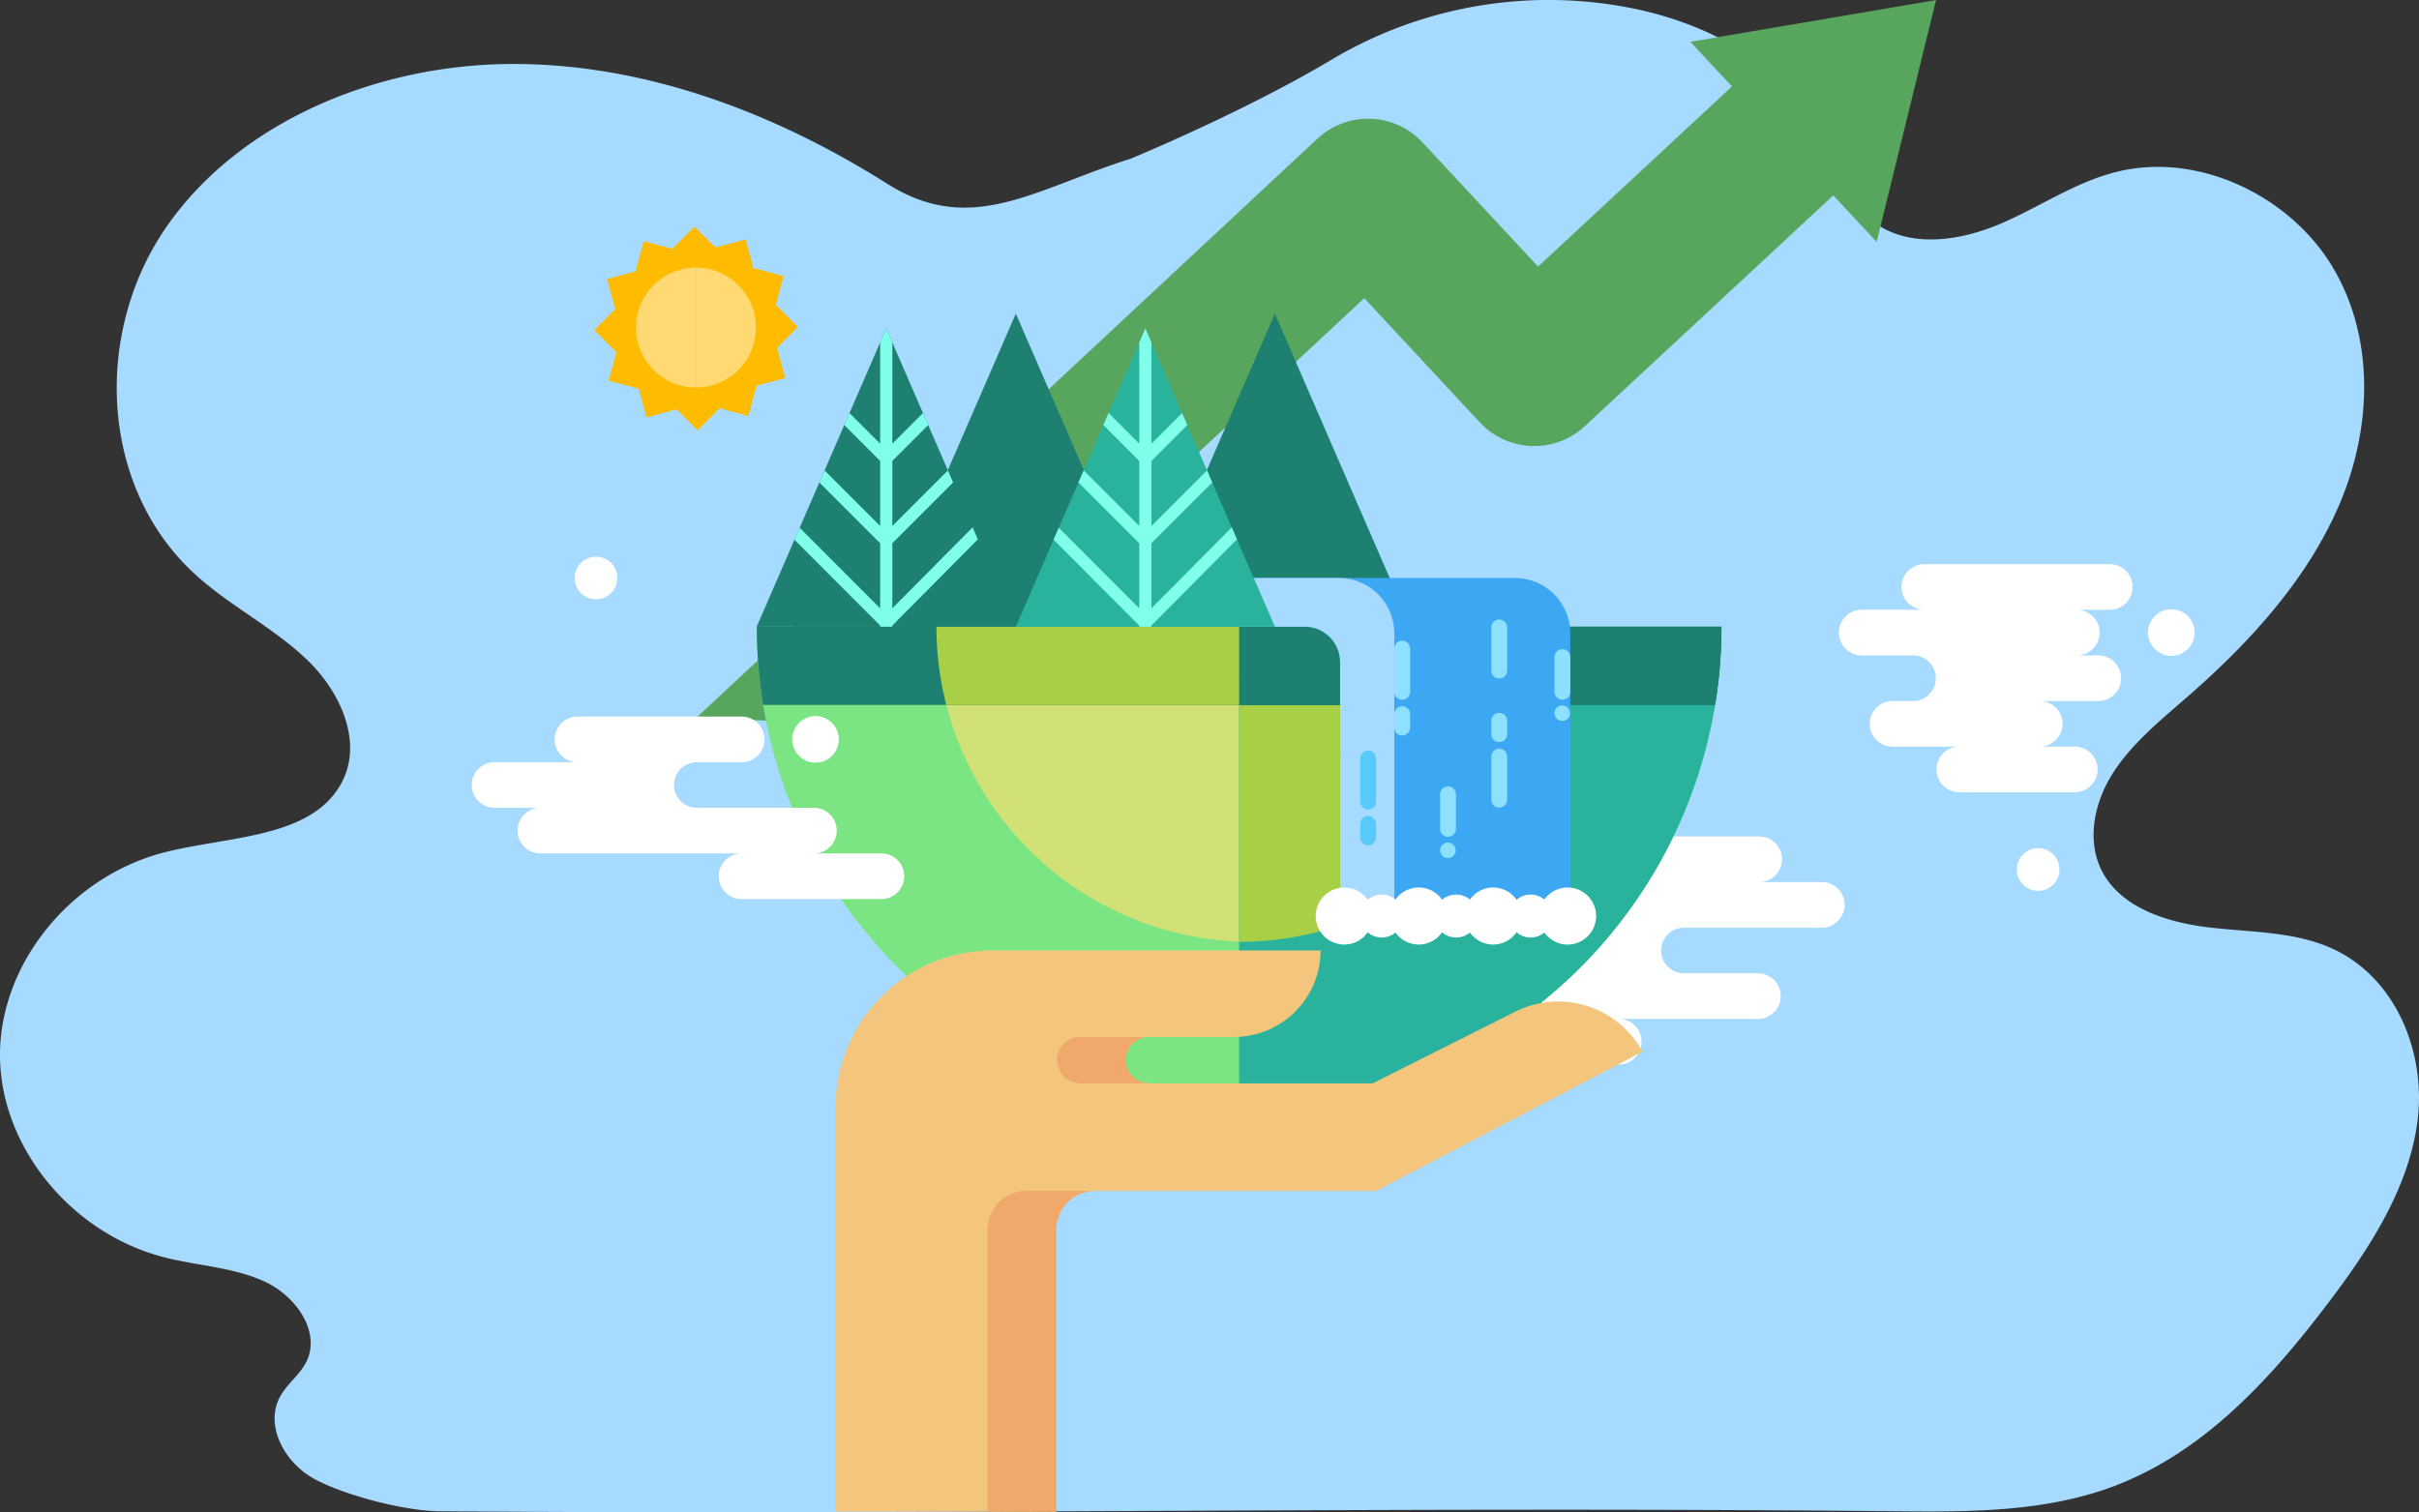 <svg xmlns="http://www.w3.org/2000/svg" width="400" height="250.132" viewBox="0 0 400 250.132">
  <rect x="0" y="0" width="400" height="250.132" fill="#333333" stroke="none"/>
  <g id="Grupo_90178" data-name="Grupo 90178" transform="translate(-390 -4356)">
    <path id="Trazado_152266" data-name="Trazado 152266" d="M552.151,333.373c-6.181-2.682-13.253-2.527-20.005-3.33s-14.042-3.1-17.352-8.7c-3.037-5.138-1.764-11.739,1.445-16.783s8.076-8.919,12.649-12.924c10.39-9.1,19.829-19.571,25.014-32.006s5.647-27.1-1.28-38.762-22.092-19.216-35.8-15.78c-6.832,1.712-12.679,5.8-19.113,8.556s-14.442,4.034-20.258.249c-5.764-3.752-7.316-10.967-10.616-16.788-5.673-10.007-17.086-16.2-28.806-18.82a70.188,70.188,0,0,0-50.6,8.02c-14.819,8.883-33.645,16.616-33.645,16.616-15.86,5-26.3,12.9-40.194,4.125-18.433-11.641-39.94-19.9-62.134-19.812s-44.988,9.487-57.095,27-11.048,43.168,5,57.609c5.713,5.142,12.89,8.707,18.4,14.044s9.157,13.584,5.6,20.231c-4.965,9.288-18.816,8.782-29.459,11.555-15.439,4.023-27.076,18.471-27.027,33.555s11.779,29.465,27.244,33.4c5.572,1.417,11.561,1.626,16.708,4.085s9.188,8.408,6.649,13.289c-1.06,2.038-3.071,3.516-4.211,5.516-2.729,4.787.6,11.032,5.6,13.749s14.864,5.282,20.634,5.34c81.031.643,159.015-.812,240.426,0,12.079.121,24.494.187,35.776-3.879,15.135-5.454,26.3-17.632,35.753-30.029,7.036-9.229,13.671-19.271,15.164-30.545S563.109,338.128,552.151,333.373Z" transform="translate(223.123 4179.348)" fill="#a6daff"/>
    <g id="Grupo_89461" data-name="Grupo 89461" transform="translate(1440.032 4219.277)">
      <g id="Grupo_89431" data-name="Grupo 89431" transform="translate(-934.942 136.724)">
        <g id="Grupo_89429" data-name="Grupo 89429" transform="translate(0 9.836)">
          <g id="Grupo_89428" data-name="Grupo 89428">
            <path id="Trazado_152225" data-name="Trazado 152225" d="M-845.449,271.342l-34.5-1.277L-777.2,174.238a12.3,12.3,0,0,1,17.385.627l19.1,20.53,36.87-34.252,16.758,18.012-45.876,42.631a12.3,12.3,0,0,1-17.385-.627l-19.1-20.53Z" transform="translate(879.953 -161.143)" fill="#58a65e"/>
          </g>
        </g>
        <g id="Grupo_89430" data-name="Grupo 89430" transform="translate(164.429)">
          <path id="Trazado_152226" data-name="Trazado 152226" d="M-431.122,136.724l-4.911,20.01-4.911,20.01-15.4-16.553-15.4-16.553,20.312-3.457Z" transform="translate(471.746 -136.724)" fill="#58a65e"/>
        </g>
      </g>
      <path id="Trazado_152227" data-name="Trazado 152227" d="M-529.018,487.714h-10.349a3.774,3.774,0,0,0,3.774-3.773h0a3.774,3.774,0,0,0-3.774-3.774h-48.48a3.774,3.774,0,0,0-3.773,3.774h0a3.773,3.773,0,0,0,3.773,3.773h5.457a3.774,3.774,0,0,0-3.774,3.774,3.774,3.774,0,0,0,3.774,3.774H-600.26a3.774,3.774,0,0,0-3.774,3.773,3.774,3.774,0,0,0,3.774,3.774h18.327a3.771,3.771,0,0,0-3.558,3.763h0a3.774,3.774,0,0,0,3.774,3.774H-599.5a3.774,3.774,0,0,0-3.774,3.774,3.774,3.774,0,0,0,3.774,3.774h36.9a3.774,3.774,0,0,0,3.774-3.774,3.774,3.774,0,0,0-3.774-3.774h23.02a3.774,3.774,0,0,0,3.774-3.774h0a3.773,3.773,0,0,0-3.774-3.773h-12.451a3.771,3.771,0,0,1-3.557-3.763,3.773,3.773,0,0,1,3.773-3.773h22.795a3.774,3.774,0,0,0,3.774-3.774A3.774,3.774,0,0,0-529.018,487.714Z" transform="translate(-219.765 -205.102)" fill="#fff"/>
      <path id="Trazado_152228" data-name="Trazado 152228" d="M-782,265.5l-22.49,51.783h44.98Z" transform="translate(-100.057 -76.902)" fill="#1d8070"/>
      <path id="Trazado_152229" data-name="Trazado 152229" d="M-675.673,265.5l-22.49,51.783h44.98Z" transform="translate(-163.552 -76.902)" fill="#1d8070"/>
      <g id="Grupo_89455" data-name="Grupo 89455" transform="translate(-924.91 191.05)">
        <g id="Grupo_89433" data-name="Grupo 89433" transform="translate(0.02 49.328)">
          <path id="Trazado_152230" data-name="Trazado 152230" d="M-775.244,473.807a79.756,79.756,0,0,0,79.756-79.756H-855A79.756,79.756,0,0,0-775.244,473.807Z" transform="translate(855 -394.051)" fill="#7ae582"/>
          <path id="Trazado_152231" data-name="Trazado 152231" d="M-729.125,446.174A52.123,52.123,0,0,0-677,394.051H-781.248A52.123,52.123,0,0,0-729.125,446.174Z" transform="translate(810.956 -394.051)" fill="#d1e175"/>
          <path id="Trazado_152232" data-name="Trazado 152232" d="M-657,473.807a79.756,79.756,0,0,0,79.756-79.756H-657Z" transform="translate(736.756 -394.051)" fill="#29b39d"/>
          <path id="Trazado_152233" data-name="Trazado 152233" d="M-604.877,394.051H-657v52.123A52.123,52.123,0,0,0-604.877,394.051Z" transform="translate(736.756 -394.051)" fill="#a7d046"/>
          <g id="Grupo_89432" data-name="Grupo 89432">
            <path id="Trazado_152234" data-name="Trazado 152234" d="M-696.538,406.986a80.3,80.3,0,0,0,1.05-12.935H-855a80.293,80.293,0,0,0,1.05,12.935Z" transform="translate(855 -394.051)" fill="#1d8070"/>
            <path id="Trazado_152235" data-name="Trazado 152235" d="M-578.294,406.986q.127-.778.238-1.56l.01-.067q.311-2.191.5-4.418c.012-.139.025-.276.037-.415.028-.345.051-.691.075-1.037.019-.292.039-.583.055-.876s.031-.583.045-.875q.026-.567.043-1.138c.007-.228.016-.456.021-.685.015-.62.024-1.241.024-1.864H-657v12.935Z" transform="translate(736.756 -394.051)" fill="#1d8070"/>
            <path id="Trazado_152236" data-name="Trazado 152236" d="M-657,394.051v12.935h50.565a52.2,52.2,0,0,0,1.619-12.935Z" transform="translate(736.756 -394.051)" fill="#1d8070"/>
          </g>
          <path id="Trazado_152237" data-name="Trazado 152237" d="M-731.2,394.051h-50.048a52.221,52.221,0,0,0,1.619,12.935h48.43Z" transform="translate(810.956 -394.051)" fill="#a7d046"/>
        </g>
        <path id="Trazado_152238" data-name="Trazado 152238" d="M-657.549,374.051v8.056h11.077a5.841,5.841,0,0,1,5.841,5.841v42.7h38.065V383.215a9.164,9.164,0,0,0-9.164-9.164Z" transform="translate(737.104 -332.779)" fill="#3ca8f4"/>
        <path id="Trazado_152239" data-name="Trazado 152239" d="M-640.832,374.051h-16.717v8.056h11.077a5.841,5.841,0,0,1,5.841,5.841v42.7h8.963V383.215A9.164,9.164,0,0,0-640.832,374.051Z" transform="translate(737.104 -332.779)" fill="#a6daff"/>
        <path id="Trazado_152240" data-name="Trazado 152240" d="M-583.9,501.135a4.732,4.732,0,0,0-3.845,1.992,3.556,3.556,0,0,0-2.273-.827,3.548,3.548,0,0,0-2.321.864,4.72,4.72,0,0,0-3.873-2.028,4.731,4.731,0,0,0-3.844,1.992,3.556,3.556,0,0,0-2.273-.827,3.549,3.549,0,0,0-2.321.864,4.719,4.719,0,0,0-3.873-2.028,4.732,4.732,0,0,0-3.845,1.992,3.557,3.557,0,0,0-2.273-.827,3.548,3.548,0,0,0-2.321.864,4.72,4.72,0,0,0-3.874-2.028,4.721,4.721,0,0,0-4.716,4.716,4.721,4.721,0,0,0,4.716,4.716,4.72,4.72,0,0,0,3.874-2.028,3.547,3.547,0,0,0,2.321.864,3.554,3.554,0,0,0,2.273-.827,4.732,4.732,0,0,0,3.845,1.992,4.719,4.719,0,0,0,3.873-2.028,3.549,3.549,0,0,0,2.321.864,3.556,3.556,0,0,0,2.273-.827,4.732,4.732,0,0,0,3.844,1.992,4.72,4.72,0,0,0,3.873-2.028,3.548,3.548,0,0,0,2.321.864,3.556,3.556,0,0,0,2.273-.827,4.732,4.732,0,0,0,3.845,1.992,4.721,4.721,0,0,0,4.716-4.716A4.721,4.721,0,0,0-583.9,501.135Z" transform="translate(717.994 -408.673)" fill="#fff"/>
        <path id="Trazado_152241" data-name="Trazado 152241" d="M-833.625,271.591l-21.424,49.328H-812.2Z" transform="translate(855.049 -271.591)" fill="#1d8070"/>
        <path id="Trazado_152242" data-name="Trazado 152242" d="M-727.254,271.591l-21.424,49.328h42.847Z" transform="translate(791.525 -271.591)" fill="#29b39d"/>
        <path id="Trazado_152243" data-name="Trazado 152243" d="M-809.215,306.471l-.863-1.986-13.279,13.391V307.111l10.053-10.053-.862-1.986-9.191,9.191V293.5l5.931-5.931-.862-1.986-5.069,5.069V273.91l-1.007-2.319-1.007,2.319v16.739l-5.069-5.069-.862,1.986,5.931,5.931v10.766l-9.191-9.191-.862,1.986,10.053,10.053v10.765l-13.308-13.326-.862,1.985,14.17,14.188v.2h2.014v-.2Z" transform="translate(845.788 -271.591)" fill="#80ffeb"/>
        <path id="Trazado_152244" data-name="Trazado 152244" d="M-702.84,306.471l-.863-1.986-13.279,13.391V307.111l10.053-10.053-.862-1.986-9.191,9.191V293.5l5.931-5.931-.862-1.986-5.069,5.069V273.91l-1.007-2.319L-719,273.91v16.739l-5.069-5.069-.862,1.986L-719,293.5v10.766l-9.191-9.191-.862,1.986L-719,307.111v10.765L-732.3,304.55l-.862,1.985L-719,320.724v.2h2.014v-.2Z" transform="translate(782.261 -271.591)" fill="#80ffeb"/>
        <g id="Grupo_89434" data-name="Grupo 89434" transform="translate(131.924 53.053)">
          <path id="Trazado_152245" data-name="Trazado 152245" d="M-526.232,403.3h0a1.307,1.307,0,0,0-1.307,1.307v5.731a1.307,1.307,0,0,0,1.307,1.307h0a1.307,1.307,0,0,0,1.307-1.307v-5.731A1.307,1.307,0,0,0-526.232,403.3Z" transform="translate(527.539 -403.299)" fill="#8de1ff"/>
          <path id="Trazado_152246" data-name="Trazado 152246" d="M-524.975,427.67a1.282,1.282,0,0,0-1.282-1.282,1.282,1.282,0,0,0-1.282,1.282,1.282,1.282,0,0,0,1.282,1.282A1.282,1.282,0,0,0-524.975,427.67Z" transform="translate(527.539 -417.088)" fill="#8de1ff"/>
        </g>
        <g id="Grupo_89436" data-name="Grupo 89436" transform="translate(113.015 75.731)">
          <g id="Grupo_89435" data-name="Grupo 89435">
            <path id="Trazado_152247" data-name="Trazado 152247" d="M-573.175,459.6h0a1.307,1.307,0,0,0-1.307,1.307v5.731a1.307,1.307,0,0,0,1.307,1.307h0a1.307,1.307,0,0,0,1.307-1.307v-5.731A1.307,1.307,0,0,0-573.175,459.6Z" transform="translate(574.482 -459.598)" fill="#8de1ff"/>
            <path id="Trazado_152248" data-name="Trazado 152248" d="M-571.918,483.969a1.282,1.282,0,0,0-1.282-1.282,1.282,1.282,0,0,0-1.282,1.282,1.282,1.282,0,0,0,1.282,1.282A1.282,1.282,0,0,0-571.918,483.969Z" transform="translate(574.482 -473.387)" fill="#8de1ff"/>
          </g>
        </g>
        <g id="Grupo_89441" data-name="Grupo 89441" transform="translate(105.435 51.65)">
          <g id="Grupo_89438" data-name="Grupo 89438">
            <g id="Grupo_89437" data-name="Grupo 89437">
              <path id="Trazado_152249" data-name="Trazado 152249" d="M-591.992,399.817h0a1.307,1.307,0,0,0-1.307,1.307v7.139a1.307,1.307,0,0,0,1.307,1.307h0a1.307,1.307,0,0,0,1.307-1.307v-7.139A1.307,1.307,0,0,0-591.992,399.817Z" transform="translate(593.299 -399.817)" fill="#8de1ff"/>
            </g>
          </g>
          <g id="Grupo_89440" data-name="Grupo 89440" transform="translate(0 10.836)">
            <g id="Grupo_89439" data-name="Grupo 89439">
              <path id="Trazado_152250" data-name="Trazado 152250" d="M-591.992,426.719h0a1.307,1.307,0,0,0-1.307,1.307v2.211a1.307,1.307,0,0,0,1.307,1.307h0a1.307,1.307,0,0,0,1.307-1.307v-2.211A1.307,1.307,0,0,0-591.992,426.719Z" transform="translate(593.299 -426.719)" fill="#8de1ff"/>
            </g>
          </g>
        </g>
        <g id="Grupo_89447" data-name="Grupo 89447" transform="translate(99.804 69.809)">
          <g id="Grupo_89446" data-name="Grupo 89446">
            <g id="Grupo_89443" data-name="Grupo 89443">
              <g id="Grupo_89442" data-name="Grupo 89442">
                <path id="Trazado_152251" data-name="Trazado 152251" d="M-605.972,444.9h0a1.307,1.307,0,0,0-1.307,1.307v7.139a1.307,1.307,0,0,0,1.307,1.307h0a1.307,1.307,0,0,0,1.307-1.307V446.2A1.307,1.307,0,0,0-605.972,444.9Z" transform="translate(607.279 -444.897)" fill="#57c9fb"/>
              </g>
            </g>
            <g id="Grupo_89445" data-name="Grupo 89445" transform="translate(0 10.836)">
              <g id="Grupo_89444" data-name="Grupo 89444">
                <path id="Trazado_152252" data-name="Trazado 152252" d="M-605.972,471.8h0a1.307,1.307,0,0,0-1.307,1.307v2.211a1.307,1.307,0,0,0,1.307,1.307h0a1.307,1.307,0,0,0,1.307-1.307v-2.211A1.307,1.307,0,0,0-605.972,471.8Z" transform="translate(607.279 -471.799)" fill="#57c9fb"/>
              </g>
            </g>
          </g>
        </g>
        <g id="Grupo_89454" data-name="Grupo 89454" transform="translate(121.481 48.135)">
          <g id="Grupo_89449" data-name="Grupo 89449" transform="translate(0 21.357)">
            <g id="Grupo_89448" data-name="Grupo 89448">
              <path id="Trazado_152253" data-name="Trazado 152253" d="M-552.157,453.865h0a1.307,1.307,0,0,1-1.307-1.307v-7.139a1.307,1.307,0,0,1,1.307-1.307h0a1.307,1.307,0,0,1,1.307,1.307v7.139A1.307,1.307,0,0,1-552.157,453.865Z" transform="translate(553.464 -444.111)" fill="#8de1ff"/>
            </g>
          </g>
          <g id="Grupo_89451" data-name="Grupo 89451">
            <g id="Grupo_89450" data-name="Grupo 89450">
              <path id="Trazado_152254" data-name="Trazado 152254" d="M-552.157,400.845h0a1.307,1.307,0,0,1-1.307-1.307V392.4a1.307,1.307,0,0,1,1.307-1.307h0a1.307,1.307,0,0,1,1.307,1.307v7.139A1.307,1.307,0,0,1-552.157,400.845Z" transform="translate(553.464 -391.091)" fill="#8de1ff"/>
            </g>
          </g>
          <g id="Grupo_89453" data-name="Grupo 89453" transform="translate(0 15.449)">
            <g id="Grupo_89452" data-name="Grupo 89452">
              <path id="Trazado_152255" data-name="Trazado 152255" d="M-552.157,434.27h0a1.307,1.307,0,0,1-1.307-1.307v-2.211a1.307,1.307,0,0,1,1.307-1.307h0a1.307,1.307,0,0,1,1.307,1.307v2.211A1.307,1.307,0,0,1-552.157,434.27Z" transform="translate(553.464 -429.445)" fill="#8de1ff"/>
            </g>
          </g>
        </g>
      </g>
      <g id="Grupo_89456" data-name="Grupo 89456" transform="translate(-972.032 255.166)">
        <path id="Trazado_152256" data-name="Trazado 152256" d="M-904.282,453.594h-11.165a3.774,3.774,0,0,0,3.774-3.774,3.774,3.774,0,0,0-3.774-3.773H-934.8a3.774,3.774,0,0,1-3.773-3.774,3.771,3.771,0,0,1,3.557-3.763h7.623a3.774,3.774,0,0,0,3.774-3.774h0a3.774,3.774,0,0,0-3.774-3.774h-27.148a3.774,3.774,0,0,0-3.774,3.774h0a3.771,3.771,0,0,0,3.558,3.763h-13.5a3.774,3.774,0,0,0-3.774,3.774,3.774,3.774,0,0,0,3.774,3.774h7.582a3.773,3.773,0,0,0-3.773,3.773,3.774,3.774,0,0,0,3.773,3.774H-927.4a3.774,3.774,0,0,0-3.774,3.774h0a3.774,3.774,0,0,0,3.774,3.774h23.12a3.774,3.774,0,0,0,3.774-3.774h0A3.774,3.774,0,0,0-904.282,453.594Z" transform="translate(972.032 -430.883)" fill="#fff"/>
        <path id="Trazado_152257" data-name="Trazado 152257" d="M-836.6,438.472a3.853,3.853,0,0,0,3.852-3.853,3.853,3.853,0,0,0-3.852-3.853,3.853,3.853,0,0,0-3.853,3.853A3.853,3.853,0,0,0-836.6,438.472Z" transform="translate(893.453 -430.766)" fill="#fff"/>
      </g>
      <g id="Grupo_89457" data-name="Grupo 89457" transform="translate(-911.862 293.929)">
        <path id="Trazado_152258" data-name="Trazado 152258" d="M-710.689,537.343l-23.179,11.637H-770.7a3.947,3.947,0,0,1-4-3.723,3.841,3.841,0,0,1,3.839-3.958h14.1a14.3,14.3,0,0,0,14.3-14.3h-54.231a25.969,25.969,0,0,0-25.969,25.969v66.825h36.5V573.149a6.377,6.377,0,0,1,6.377-6.377h46.265v.124l44.294-23.147h0A15.842,15.842,0,0,0-710.689,537.343Z" transform="translate(822.656 -526.997)" fill="#f4c67d"/>
        <path id="Trazado_152259" data-name="Trazado 152259" d="M-727.8,570.184h11.358a3.947,3.947,0,0,1-4-3.723,3.84,3.84,0,0,1,3.839-3.958h-11.358a3.84,3.84,0,0,0-3.839,3.958A3.947,3.947,0,0,0-727.8,570.184Z" transform="translate(768.4 -548.201)" fill="#f0a96a"/>
        <path id="Trazado_152260" data-name="Trazado 152260" d="M-748.884,678.76V632.118a6.377,6.377,0,0,1,6.377-6.377h-11.358a6.377,6.377,0,0,0-6.377,6.377V678.76Z" transform="translate(785.383 -585.966)" fill="#f0a96a"/>
      </g>
      <g id="Grupo_89458" data-name="Grupo 89458" transform="translate(-745.948 230.03)">
        <path id="Trazado_152261" data-name="Trazado 152261" d="M-365.969,368.364h-30.67a3.774,3.774,0,0,0-3.774,3.774,3.774,3.774,0,0,0,3.774,3.773h-10.349a3.774,3.774,0,0,0-3.774,3.774h0a3.774,3.774,0,0,0,3.774,3.774h8.478a3.773,3.773,0,0,1,3.773,3.774A3.771,3.771,0,0,1-398.293,391h-3.6a3.774,3.774,0,0,0-3.774,3.773,3.774,3.774,0,0,0,3.774,3.774h11.038a3.774,3.774,0,0,0-3.774,3.774h0a3.774,3.774,0,0,0,3.774,3.774h19.092a3.774,3.774,0,0,0,3.774-3.774h0a3.774,3.774,0,0,0-3.774-3.774h-5.8a3.774,3.774,0,0,0,3.774-3.774,3.771,3.771,0,0,0-3.558-3.763h9.471a3.774,3.774,0,0,0,3.774-3.774,3.774,3.774,0,0,0-3.774-3.774h-3.554a3.774,3.774,0,0,0,3.774-3.774h0a3.774,3.774,0,0,0-3.774-3.774h5.457a3.773,3.773,0,0,0,3.774-3.773A3.773,3.773,0,0,0-365.969,368.364Z" transform="translate(410.762 -368.364)" fill="#fff"/>
        <path id="Trazado_152262" data-name="Trazado 152262" d="M-280.034,386.9a3.853,3.853,0,0,0-3.853,3.853,3.853,3.853,0,0,0,3.853,3.853,3.853,3.853,0,0,0,3.853-3.853A3.853,3.853,0,0,0-280.034,386.9Z" transform="translate(334.993 -379.437)" fill="#fff"/>
      </g>
      <g id="Grupo_89460" data-name="Grupo 89460" transform="translate(-951.768 174.224)">
        <g id="Grupo_89459" data-name="Grupo 89459">
          <path id="Trazado_152263" data-name="Trazado 152263" d="M-891.532,249.841l3.459-3.459-3.653-3.652,1.266-4.725-4.99-1.337-1.266-4.725-4.99,1.337-3.458-3.459-3.653,3.652-4.725-1.266-1.337,4.99-4.725,1.266,1.337,4.99-3.458,3.459,3.652,3.652-1.266,4.725,4.99,1.337,1.266,4.725,4.99-1.337,3.459,3.459,3.653-3.653,4.725,1.266,1.337-4.99,4.725-1.266Z" transform="translate(921.724 -229.821)" fill="#fb0"/>
          <path id="Trazado_152267" data-name="Trazado 152267" d="M9.916,0A9.916,9.916,0,1,1,0,9.916,9.916,9.916,0,0,1,9.916,0Z" transform="translate(4.878 24.022) rotate(-76.573)" fill="#ffda73"/>
        </g>
        <path id="Trazado_152264" data-name="Trazado 152264" d="M-866.78,243.121l1.266-4.725-4.99-1.337-1.266-4.725-4.99,1.337-3.194-3.194V263.6l.265.265,3.653-3.653,4.725,1.266,1.337-4.99,4.725-1.266-1.337-4.99,3.459-3.459Z" transform="translate(896.779 -230.213)" fill="#fb0"/>
        <path id="Trazado_152265" data-name="Trazado 152265" d="M-870.037,256.529a9.916,9.916,0,0,0-9.916-9.916v19.832A9.916,9.916,0,0,0-870.037,256.529Z" transform="translate(896.779 -239.849)" fill="#ffda73"/>
      </g>
      <circle id="Elipse_4635" data-name="Elipse 4635" cx="3.532" cy="3.532" r="3.532" transform="translate(-955.007 228.79)" fill="#fff"/>
      <circle id="Elipse_4636" data-name="Elipse 4636" cx="3.532" cy="3.532" r="3.532" transform="translate(-716.542 277)" fill="#fff"/>
    </g>
  </g>
</svg>
